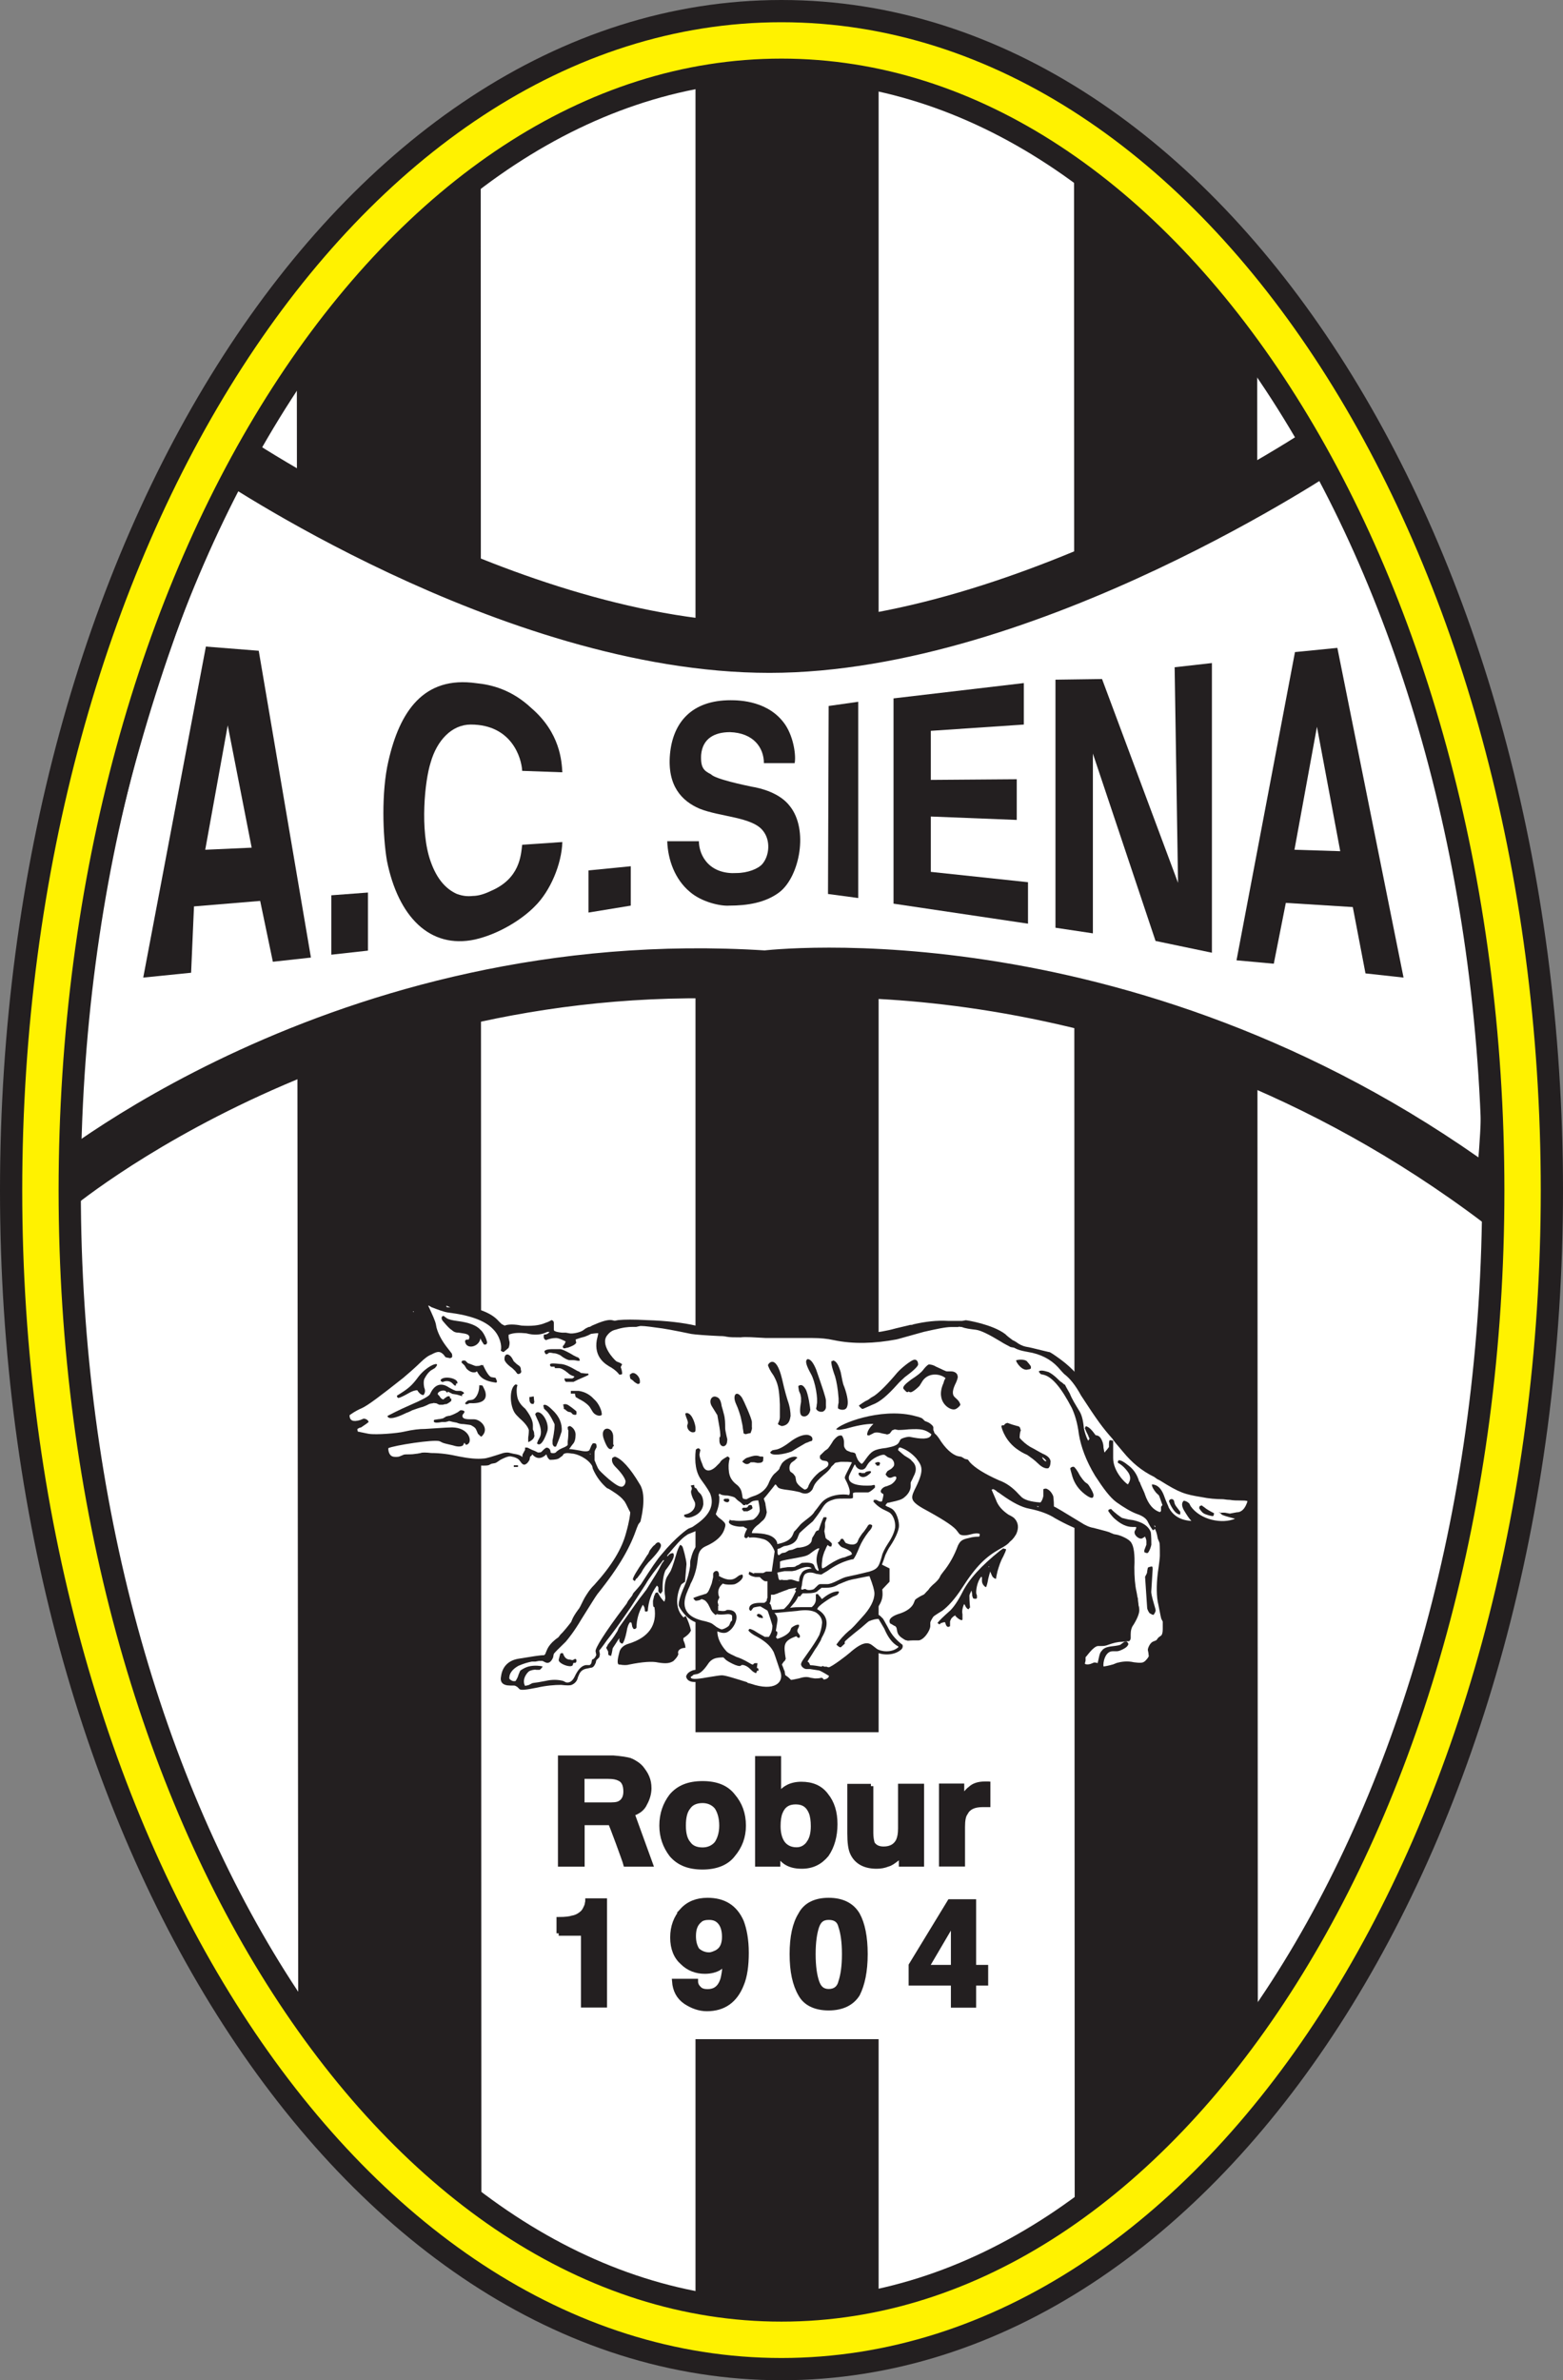 <?xml version="1.0" encoding="UTF-8"?>
<svg id="Layer_2" data-name="Layer 2" xmlns="http://www.w3.org/2000/svg" viewBox="0 0 119.49 181.92">
  <rect x="0" y="0" width="119.49" height="181.92" fill="#808080" stroke="none"/>
  <defs>
    <style>
      .cls-1 {
        stroke-width: 6.18px;
      }

      .cls-1, .cls-2, .cls-3, .cls-4, .cls-5, .cls-6 {
        stroke: #231f20;
      }

      .cls-1, .cls-2, .cls-3, .cls-4, .cls-5, .cls-6, .cls-7 {
        stroke-miterlimit: 2.61;
      }

      .cls-1, .cls-4, .cls-7 {
        fill: none;
      }

      .cls-2, .cls-3, .cls-5, .cls-6, .cls-8, .cls-9 {
        fill-rule: evenodd;
      }

      .cls-2, .cls-4 {
        stroke-width: .37px;
      }

      .cls-2, .cls-6, .cls-8 {
        fill: #231f20;
      }

      .cls-3, .cls-5, .cls-9 {
        fill: #fff;
      }

      .cls-3, .cls-6 {
        stroke-width: .13px;
      }

      .cls-5 {
        stroke-width: 3.82px;
      }

      .cls-8, .cls-9 {
        stroke-width: 0px;
      }

      .cls-7 {
        stroke: #fff200;
        stroke-width: 2.78px;
      }
    </style>
  </defs>
  <g id="Layer_1-2" data-name="Layer 1">
    <g>
      <path class="cls-9" d="m4.38,90.94C4.38,42.65,29.26,3.56,59.96,3.56s55.58,39.09,55.58,87.37-24.88,87.32-55.58,87.32S4.38,139.16,4.38,90.94h0Z"/>
      <path class="cls-8" d="m36.75,11.38l.05,159.27c-6.14-3.49-14-14.26-14-14.26l-.11-130.69s7.54-10.51,14.06-14.32h0Z"/>
      <path class="cls-8" d="m82.15,169.96s5.28-4.44,8.19-7.66c2.91-3.22,5.82-7.24,5.82-7.24l-.05-128.15s-3.45-4.44-5.33-6.76c-2.21-2.8-8.67-8.19-8.67-8.19l.05,158h0Z"/>
      <path class="cls-8" d="m53.17,4.14v173.69s4.25.63,6.68.63,7.32-.85,7.32-.85V4.3l-14-.16h0Z"/>
      <path class="cls-5" d="m17.2,34.62S3.41,60.88,4.11,90.99c0,0,21.92-18.54,54.39-16.43,0,0,28.44-3.49,56.06,17.38,0,0,5.01-30.69-12.98-57.9,0,0-22.89,15.48-42.76,15.48s-41.63-14.9-41.63-14.9h0Z"/>
      <path class="cls-8" d="m42.99,64.36c-.05,1.69-.92,3.75-2.1,4.91-.92.95-2.69,2.11-4.58,2.54-3.45.74-5.87-1.74-6.73-6.02-.16-.95-.27-2.27-.27-3.64s.11-2.8.38-3.96c.86-3.8,2.69-6.55,6.73-5.97,1.13.11,2.69.48,4.2,1.9,2.21,1.9,2.32,4.07,2.37,4.91l-3.07-.11c-.05-1-.81-3.54-3.93-3.54-1.45,0-2.59,1.21-3.07,2.91-.22.69-.43,1.95-.48,3.38-.05,1.43.05,2.96.48,4.17.48,1.37,1.18,2.11,1.99,2.48.43.16.81.21,1.24.16.43,0,.92-.16,1.35-.37,2.26-.95,2.32-2.75,2.42-3.54l3.07-.21h0Z"/>
      <polygon class="cls-8" points="44.99 66.53 48.22 66.21 48.22 69.22 44.99 69.75 44.99 66.53 44.99 66.53"/>
      <path class="cls-8" d="m58.4,58.34c0-1.21-.81-2.32-2.59-2.38-1.18,0-2.1.48-2.21,1.74-.05,1,.22,1.21.75,1.48.32.37,2.64.85,3.12.95.7.11,2.15.48,2.91,1.48,1.45,1.8.75,5.34-.75,6.55-1.08.85-2.53,1.06-3.88,1.06-.65.05-2.1-.26-3.02-1.06-1.13-.95-1.67-2.43-1.72-3.86h2.42c0,.37.11,1,.54,1.53.59.74,1.51.95,2.32.9.86,0,1.67-.32,1.99-.69.54-.63.65-1.8.05-2.54-.81-1.06-3.29-1.06-4.85-1.69-1.35-.58-2.48-1.74-2.26-4.17.22-2.38,1.62-4.12,4.63-4.12.7,0,2.96.05,4.2,1.9.65,1,.81,2.38.7,2.91h-2.37Z"/>
      <path class="cls-8" d="m23.77,73.19l-2.91.32-.97-4.65-5.06.42-.22,5.07-3.66.37,4.79-25.3,4.04.32,3.99,23.45h0Zm-8.08-8.24l3.55-.16-1.83-9.35-1.72,9.51h0Z"/>
      <polygon class="cls-8" points="25.33 68.43 28.13 68.22 28.13 72.66 25.33 72.97 25.33 68.43 25.33 68.43"/>
      <polygon class="cls-8" points="65.61 68.64 63.3 68.33 63.35 53.96 65.61 53.64 65.61 68.64 65.61 68.64"/>
      <polygon class="cls-8" points="78.27 52.21 78.27 55.38 71.16 55.86 71.16 59.61 77.73 59.56 77.73 62.67 71.16 62.41 71.16 66.64 78.59 67.43 78.59 70.6 68.31 69.07 68.31 53.38 78.27 52.21 78.27 52.21"/>
      <polygon class="cls-8" points="84.25 51.9 90.06 67.48 89.8 51 92.65 50.68 92.65 72.82 88.34 71.92 83.55 57.6 83.55 71.34 80.69 70.91 80.69 51.95 84.25 51.9 84.25 51.9"/>
      <path class="cls-8" d="m99.01,49.84l3.23-.32,5.06,25.2-2.91-.32-.97-5.07-5.12-.32-.92,4.65-2.85-.26,4.47-23.56h0Zm1.67,5.71l-1.72,9.4,3.5.11-1.78-9.51h0Z"/>
      <path class="cls-8" d="m53.17,4.14s4.42-.58,6.57-.58,7.43.74,7.43.74l-14-.16h0Z"/>
      <path class="cls-1" d="m3.09,90.99C3.09,42.44,28.45,3.09,59.74,3.09s56.66,39.35,56.66,87.9-25.37,87.85-56.66,87.85S3.09,139.53,3.09,90.99h0Z"/>
      <path class="cls-7" d="m3.09,90.99C3.09,42.44,28.45,3.09,59.74,3.09s56.66,39.35,56.66,87.9-25.37,87.85-56.66,87.85S3.09,139.53,3.09,90.99h0Z"/>
      <polygon class="cls-9" points="40.03 132.4 78.43 132.4 78.43 155.86 40.03 155.86 40.03 132.4 40.03 132.4"/>
      <path class="cls-8" d="m48.22,134.57c.32.16.59.32.81.58.16.21.32.42.43.69.11.26.16.53.16.84,0,.37-.11.79-.32,1.16-.16.37-.48.63-.97.79,0-.05,1.4,3.86,1.4,3.86h-1.89c-.05-.21-1.13-3.17-1.18-3.17h-2.15v3.17h-1.67v-8.13h4.04c.59.05,1.02.11,1.35.21h0Zm-3.72,1.21v2.17h1.94c.43,0,.7,0,.92-.11.32-.16.48-.48.48-.9,0-.53-.16-.85-.48-1-.22-.11-.48-.16-.86-.16h-1.99Z"/>
      <path class="cls-4" d="m48.22,134.57c.32.16.59.32.81.58.16.21.32.42.43.69.11.26.16.53.16.84,0,.37-.11.79-.32,1.16-.16.37-.48.63-.97.79l1.4,3.86h-1.89c-.05-.21-1.13-3.17-1.18-3.17h-2.15v3.17h-1.67v-8.13h4.04c.59.05,1.02.11,1.35.21h0Zm-3.72,1.21v2.17h1.94c.43,0,.7,0,.92-.11.32-.16.48-.48.48-.9,0-.53-.16-.85-.48-1-.22-.11-.48-.16-.86-.16h-1.99Z"/>
      <path class="cls-2" d="m42.73,147.77v-1.06c.48,0,.86-.05,1.02-.11.32-.05.59-.21.81-.42.11-.11.22-.32.32-.58,0-.11.05-.21.05-.32h1.29v7.98h-1.62v-5.49h-1.89Z"/>
      <path class="cls-8" d="m52.15,146.03c.48-.53,1.13-.79,1.94-.79,1.24,0,2.1.53,2.59,1.64.22.58.38,1.37.38,2.38,0,.95-.11,1.8-.38,2.43-.48,1.21-1.35,1.85-2.64,1.85-.59,0-1.13-.21-1.62-.53-.54-.37-.81-.9-.86-1.58h1.62c0,.26.11.42.27.58.16.16.38.21.65.21.54,0,.92-.26,1.13-.85.11-.32.16-.79.22-1.37-.16.16-.32.32-.48.42-.27.16-.65.26-1.08.26-.65,0-1.24-.21-1.72-.69-.48-.42-.75-1.06-.75-1.9s.27-1.53.75-2.06h0Zm2.69,3.17c.38-.21.54-.63.54-1.16,0-.48-.11-.85-.32-1.11-.22-.26-.48-.37-.86-.37-.27,0-.54.05-.7.21-.32.26-.48.63-.48,1.21,0,.48.11.79.27,1.06.22.21.54.37.92.37.22,0,.43-.11.65-.21h0Z"/>
      <path class="cls-4" d="m52.15,146.03c.48-.53,1.13-.79,1.94-.79,1.24,0,2.1.53,2.59,1.64.22.58.38,1.37.38,2.38,0,.95-.11,1.8-.38,2.43-.48,1.21-1.35,1.85-2.64,1.85-.59,0-1.13-.21-1.62-.53-.54-.37-.81-.9-.86-1.58h1.62c0,.26.11.42.27.58.16.16.38.21.65.21.54,0,.92-.26,1.13-.85.11-.32.16-.79.22-1.37-.16.16-.32.32-.48.42-.27.16-.65.26-1.08.26-.65,0-1.24-.21-1.72-.69-.48-.42-.75-1.06-.75-1.9s.27-1.53.75-2.06h0Zm2.69,3.17c.38-.21.54-.63.54-1.16,0-.48-.11-.85-.32-1.11-.22-.26-.48-.37-.86-.37-.27,0-.54.05-.7.21-.32.26-.48.63-.48,1.21,0,.48.11.79.27,1.06.22.21.54.37.92.37.22,0,.43-.11.65-.21h0Z"/>
      <path class="cls-8" d="m62.44,151.47c.16.48.43.74.92.74s.81-.26.92-.74c.16-.48.27-1.16.27-2.11s-.11-1.64-.27-2.11c-.11-.48-.43-.69-.92-.69s-.75.21-.92.69-.27,1.16-.27,2.11.11,1.64.27,2.11h0Zm3.12-5.12c.38.69.59,1.69.59,3.01s-.22,2.32-.59,3.06c-.43.69-1.18,1.06-2.21,1.06s-1.78-.37-2.15-1.06c-.43-.74-.65-1.74-.65-3.06s.22-2.32.65-3.01c.38-.74,1.13-1.11,2.15-1.11s1.78.37,2.21,1.11h0Z"/>
      <path class="cls-4" d="m62.44,151.47c.16.48.43.74.92.74s.81-.26.92-.74c.16-.48.27-1.16.27-2.11s-.11-1.64-.27-2.11c-.11-.48-.43-.69-.92-.69s-.75.21-.92.69c-.16.48-.27,1.16-.27,2.11s.11,1.64.27,2.11h0Zm3.12-5.12c.38.69.59,1.69.59,3.01s-.22,2.32-.59,3.06c-.43.69-1.18,1.06-2.21,1.06s-1.78-.37-2.15-1.06c-.43-.74-.65-1.74-.65-3.06s.22-2.32.65-3.01c.38-.74,1.13-1.11,2.15-1.11s1.78.37,2.21,1.11h0Z"/>
      <path class="cls-8" d="m75.36,151.58h-.92v1.69h-1.56v-1.69h-3.23v-1.37l2.96-4.86h1.83v5.02h.92v1.21h0Zm-2.48-1.21v-3.49l-2.05,3.49h2.05Z"/>
      <path class="cls-4" d="m75.36,151.58h-.92v1.69h-1.56v-1.69h-3.23v-1.37l2.96-4.86h1.83v5.02h.92v1.21h0Zm-2.48-1.21v-3.49l-2.05,3.49h2.05Z"/>
      <path class="cls-8" d="m54.79,140.91c.22-.32.38-.79.38-1.37,0-.63-.16-1.11-.38-1.43-.27-.32-.65-.48-1.08-.48-.48,0-.86.16-1.08.48-.27.32-.38.79-.38,1.43,0,.58.11,1.06.38,1.37.22.32.59.48,1.08.48.43,0,.81-.16,1.08-.48h0Zm1.24.85c-.48.63-1.29.95-2.32.95-1.08,0-1.83-.32-2.37-.95-.48-.63-.75-1.37-.75-2.22,0-.9.27-1.64.75-2.27.54-.63,1.29-.95,2.37-.95s1.83.32,2.32.95c.54.63.81,1.37.81,2.27,0,.85-.27,1.58-.81,2.22h0Z"/>
      <path class="cls-4" d="m54.79,140.91c.22-.32.38-.79.38-1.37,0-.63-.16-1.11-.38-1.43-.27-.32-.65-.48-1.08-.48-.48,0-.86.16-1.08.48-.27.32-.38.79-.38,1.43,0,.58.11,1.06.38,1.37.22.32.59.48,1.08.48.43,0,.81-.16,1.08-.48h0Zm1.24.85c-.48.63-1.29.95-2.32.95-1.08,0-1.83-.32-2.37-.95-.48-.63-.75-1.37-.75-2.22,0-.9.27-1.64.75-2.27.54-.63,1.29-.95,2.37-.95s1.83.32,2.32.95c.54.63.81,1.37.81,2.27,0,.85-.27,1.58-.81,2.22h0Z"/>
      <path class="cls-8" d="m63.14,137.21c.48.58.7,1.32.7,2.22s-.22,1.69-.65,2.32c-.48.58-1.08.9-1.89.9-.54,0-.92-.11-1.24-.32-.16-.11-.38-.32-.59-.58v.74h-1.56v-8.08h1.62v2.85c.16-.26.38-.48.65-.63.27-.16.65-.26,1.08-.26.81,0,1.45.26,1.89.85h0Zm-1.29,3.64c.22-.32.32-.74.32-1.27,0-.42-.05-.79-.16-1.06-.22-.53-.59-.79-1.18-.79s-.97.26-1.18.79c-.11.26-.16.63-.16,1.06,0,.53.11.95.32,1.27.22.32.59.53,1.08.53.38,0,.7-.16.97-.53h0Z"/>
      <path class="cls-4" d="m63.14,137.21c.48.58.7,1.32.7,2.22s-.22,1.69-.65,2.32c-.48.58-1.08.9-1.89.9-.54,0-.92-.11-1.24-.32-.16-.11-.38-.32-.59-.58v.74h-1.56v-8.08h1.62v2.85c.16-.26.38-.48.65-.63.27-.16.65-.26,1.08-.26.81,0,1.45.26,1.89.85h0Zm-1.29,3.64c.22-.32.32-.74.32-1.27,0-.42-.05-.79-.16-1.06-.22-.53-.59-.79-1.18-.79s-.97.26-1.18.79c-.11.26-.16.63-.16,1.06,0,.53.11.95.32,1.27.22.32.59.53,1.08.53.38,0,.7-.16.97-.53h0Z"/>
      <path class="cls-2" d="m66.58,136.52v3.59c0,.32.05.58.11.79.16.26.43.42.86.42.54,0,.92-.21,1.13-.63.11-.26.16-.53.16-.95v-3.22h1.62v5.97h-1.56v-.84s-.05.05-.11.16c-.05.11-.11.16-.22.26-.27.21-.48.37-.7.42-.27.11-.54.16-.86.16-.86,0-1.51-.32-1.83-1-.16-.32-.22-.85-.22-1.53v-3.59h1.62Z"/>
      <path class="cls-8" d="m75.42,136.36h.11v1.58h-.43c-.65,0-1.08.21-1.29.63-.16.21-.22.58-.22,1.06v2.85h-1.62v-5.97h1.56v1c.22-.37.43-.63.65-.79.27-.26.65-.37,1.13-.37h.11Z"/>
      <path class="cls-4" d="m75.42,136.36h.11v1.58h-.43c-.65,0-1.08.21-1.29.63-.16.21-.22.58-.22,1.06v2.85h-1.62v-5.97h1.56v1c.22-.37.43-.63.65-.79.27-.26.65-.37,1.13-.37h.11Z"/>
      <path class="cls-3" d="m40.41,108.47c-.16.21-.48.32-.7.37.16-.11.48-.26.7-.37h0Z"/>
      <path class="cls-6" d="m39.87,110.85c0,.16-.22.21-.32.26-.27-.05-.59.26-.75-.05.11-.37.59-.26.92-.37.11-.05.05.11.16.16h0Z"/>
      <path class="cls-3" d="m39.6,112.06h-.32.32Z"/>
      <path class="cls-6" d="m60.61,114.07c.22.58.22,1.21-.11,1.74.05.26-.22.69.22.74.16.21.75.16.59.53-.48.11-.7-.26-1.13-.32-.22-.26,0-.69,0-1,.11-.53.43-1,.16-1.58-.05-.16-.16-.32-.05-.53.05-.05.11-.11.16-.11.22.11.11.37.16.53h0Z"/>
      <path class="cls-6" d="m61.36,117.93c.11.26.05.48.22.69q-.05.11,0,.16c0,.21-.11.37-.22.48h-.22c0-.37.11-.95-.27-1.22-.22-.26-.59.26-.54-.21.05-.11.11-.21.27-.21.32-.05.54.16.75.32h0Z"/>
      <path class="cls-6" d="m66.96,119.41h-.43c-.27.16.05.63-.11.48-.38.05-.81.11-1.13.32-.11.21.22.32-.05.48,1.29-1.11-1.83-.21-.59.16-.11-.05-.27-.16-.27-.32l-.32.11c-.27-.11-.32-.42-.32-.74-.38-.11-.59-.42-.97-.42l-.05.11c-.38.05-.16.48-.27.74-.27.16-.16.58-.38.74-.05.37-.22.79-.16,1.11-.22.53,0,1,.11,1.48.16.32.16.74.43,1,.11-.05.11-.21.16-.21.11-.48.59-.11.81-.42.32.11.48-.26.81-.26.32.26-.11.58-.16.9.22.21.38-.16.65-.16.11,0,.11.16.16.21-.38.53-.43,1.21-.27,1.8.43.42.92.74,1.4,1-.16-.53.22-.95.43-1.37.05-.26.22-.58.16-.85-.05-.42-.05-.9.05-1.37.32-.37-.38-.74-.22-1.21-.11-.32.27-.48.27-.74,0-.37.32-.26.54-.37l.7-.74v-.95l-.97-.48h0Z"/>
      <path class="cls-6" d="m60.5,119.51c-.54,1.43-.97,3.01-1.29,4.54-.16,1.37-.86,2.38-1.13,3.7-.05.05-.11.11-.16.05-.16-.16-.11-.48-.05-.69.7-1.53,1.08-3.33,1.51-4.97.16-.9.43-1.9.81-2.69.11-.11.32-.11.32.05h0Z"/>
      <path class="cls-6" d="m61.09,126.7c.05.11.16.16.05.26-.32.21-.75-.05-1.08-.05-.16-.11-.38-.21-.22-.42.16-.05.38.16.65.16l.59.05h0Z"/>
      <path class="cls-6" d="m61.31,128.44c.32.37.22,1,.54,1.37,0,.11,0,.26-.11.26-.43-.05-.32-.63-.48-.85-.05-.32-.48-.74-.16-1.11.27-.05.22.21.22.32h0Z"/>
      <path class="cls-8" d="m95.72,114.92c0-.11,0-.26-.05-.53-.05-.05-.16-.11-.22-.11h-.27l-.22-.05h-.27c-1.4.05-3.99-.74-4.42-.95l-.22-.16-.27-.11c-.22-.05-1.56-.85-1.99-1.21-.65-.53-1.45-1.32-2.32-2.43-.48-.58-1.18-1.53-2.1-2.96-.65-1-1.4-1.85-2.26-2.48-.43-.32-.75-.53-.86-.58-.05,0-.48-.11-1.35-.32l-.22-.05-.27-.05c-.22-.05-.48-.16-.75-.37-.11-.05-.16-.11-.22-.11-.22-.16-.43-.32-.59-.48-.97-.74-2.91-1.06-3.02-1.06l-.27.05h-1.08c-.86-.05-1.72.05-2.64.26-.11.05-.16.05-.27.05-.16.05-.48.11-1.08.26-.75.21-1.45.32-2.1.37h-.54c-.38.05-1.02.05-1.89-.05h-.27l-.27-.05c-.38-.11-.92-.11-1.62-.11-1.99,0-3.18-.05-3.5-.05h-1.35c-1.4,0-2.64-.11-3.77-.32-.92-.21-2.15-.37-3.77-.42-.92-.05-1.67-.05-2.15,0l-.27.05-.22-.05c-.32-.05-.81.11-1.51.42-.16.11-.22.11-.27.11l-.22.11-.22.16c-.27.16-.81.26-1.02.21l-.27-.05h-.27c-.05,0-.48-.05-.54-.11-.05,0-.11-.05-.11-.11v-.53c0-.11-.05-.16-.16-.21-.05,0-.16.11-.48.21-.48.21-1.08.26-1.83.21-.54-.11-1.02-.11-1.29,0-.11-.05-.22-.11-.22-.11l-.22-.21c-.54-.63-1.51-1-2.85-1.21-.7-.11-1.45-.37-2.32-.74-.38-.16-.59-.26-.7-.26-.22.05-.27.21-.27.37.11.21.22.42.32.74-.05.05-.11.11-.16.11h-.81c-.05,0-.11.05-.16.16.05.11.05.16.11.26.05.21.16.42.27.74.05.05.11.21.22.48.11.42.22.63.27.74.05.16.16.26.32.42l.16.16c.05,0,.11.11.11.16-.54.26-1.08.63-1.62,1.21-.32.37-.65.63-.97.9-.27.21-.54.42-.81.63-.92.74-1.56,1.16-1.94,1.32l-.22.11c-.81.42-.92.58-.75,1.16.11.42.22.63.27.69l.27.11s.11.05.16.11l.22.21c.27.26.75.42,1.51.42.16.05.65-.05,1.29-.16.38-.05.75-.05,1.08-.05-.22.16-.65.32-1.18.32-.43.05-.65.11-.75.21-.05.11-.11.16-.05.21l.05.26.05.26s.22.37.27.42c.27.26.75.48,1.24.26l.22-.11c.32-.11.92-.21,1.89-.21.54,0,.97.05,1.29.16.48.16.81.21,1.02.26h.27l.27.05c.22.05,1.18.21,1.62.11l.22-.11.27-.05c.05,0,.22-.11.43-.26.32-.16.54-.26.75-.26.32.05.59.16.7.32l.16.21c.05.05.11.11.22.11.16-.05.27-.16.38-.37l.05-.26c.05,0,.11-.05.16-.16.32.37.7.37,1.08,0,.05.16.11.32.27.42.38,0,.65-.05.75-.16l.22-.16c.05-.11.11-.16.16-.16.11-.05.27-.05.54,0,.38,0,1.24.37,1.56.95l.05.21c.27.63.65,1.11,1.08,1.48.16.05.38.21.7.42.22.16.43.32.59.53.11.11.22.37.38.69l.11.21c0,.11-.05.63-.32,1.58-.32,1.21-1.08,2.48-2.42,3.96-.38.37-.59.74-.75,1l-.11.21c-.16.32-.27.58-.38.69-.27.37-.38.58-.43.69l-.11.26c-.05.05-.27.37-.65.79-.11.11-.16.16-.16.16l-.16.21-.22.16c-.32.26-.54.53-.65.79l-.11.26c0,.05-.05.11-.11.16-.32,0-.97.11-1.89.26-.81.11-1.29.58-1.4,1.32-.11.48.11.74.7.74h.27c.11,0,.16.05.27.11l.16.16c.11.11.54.05,1.35-.11.7-.16,1.35-.21,1.83-.21.43.05.7.05.81,0,.27-.11.43-.32.48-.58l.11-.26c.11-.21.27-.37.65-.42l.22-.05c.16,0,.27-.11.38-.37l.05-.21.22-.21c0-.05.05-.11.05-.26l-.05-.26s.22-.26.59-.79c.38-.48.97-1.27,1.83-2.54.48-.74.86-1.32,1.13-1.74.27-.48.75-1.11,1.35-1.85.05,0,.05.05.05.05l-.16.21s-.05.11-.11.21c-.11.26-.48.84-1.08,1.8l-.16.21-.16.21c-.11.11-.7.95-1.78,2.48l-.11.26c-.32.53-.54.79-.59.85l-.16.21c0,.05-.05.11-.11.21l.11.21c.05.05.05.16.05.26s.05.11.22.16c0-.11.05-.16.05-.21l.05-.26c0-.05,0-.11.11-.26.22-.32.32-.53.43-.63-.05.21,0,.37.22.42.11-.11.22-.42.32-.9.05-.37.16-.63.27-.74.05,0,.11.05.11.05l.05.26c0,.05.05.11.11.21.11,0,.16,0,.22-.11,0-.58.16-1.16.48-1.74.11.11.16.26.16.48.05.05.11.05.22,0,.05-.74.27-1.37.7-1.95.05.05.11.11.11.16v.26c0,.05.05.11.16.21.05-.05.11-.11.16-.21v-.26c0-.63.11-1.06.22-1.32l.16-.21c.38-.53.59-.9.43-1.11-.22,0-.32.11-.43.26,0-.05-.05-.05,0-.11.65-.79,1.08-1.27,1.4-1.48l.16-.11.27-.11.27-.11.22-.11.27-.11c0-.05.11,0,.16.05l.22.16c.05,0,.22.05.54.16,0,0,.05.05,0,.16-.05.05-.16.11-.22.11l-.22.11c-.05.05-.22.11-.48.26-.38.21-.65.63-.81,1.32-.05.11-.05.32-.05.53-.05.37-.16.9-.43,1.53-.38.85-.48,1.37-.43,1.53l.11.21c.38.58.81.95,1.4,1.11l.27.05c.38.05.59.16.7.32,0,.05,0,.16-.05.26l-.05.26c-.05.32.11.9.27,1.06l.16.16c.05,0,.05.05.11.16-.43,0-.75.26-1.02.74-.22.32-.38.48-.54.53l-.27.05c-.32.11-.48.26-.54.48.05.26.27.42.65.42s.86-.11,1.56-.26c.38-.05.75-.05,1.08.05,0,.05.11.05.27.11.32.11.65.21.97.37.65.21,1.13.32,1.62.32.59,0,1.08-.21,1.29-.63.38.21.75.26,1.29.16.48-.11.92-.16,1.29-.11.54.11.86.05,1.02-.11.27-.26.32-.48.11-.69.11-.05.16-.11.22-.11l.22-.11c.16-.11.54-.42,1.24-1,.22-.21.38-.37.59-.53.32-.16.59-.21.75-.05l.22.21c.38.32,1.4.42,1.99-.05.16-.11.22-.26.16-.42,0,0-.16-.11-.38-.32-.27-.26-.48-.53-.65-.85l-.11-.21c-.22-.37-.32-.63-.43-.69-.22-.26-.43-.32-.7-.16,0-.05.16-.26.43-.69.22-.32.32-.63.32-.95,0-.48-.11-.79-.27-1l-.16-.21c-.05-.05-.11-.11-.16-.21.05-.11.05-.21.11-.26l.22-.16c.11-.11.27-.53.48-1.16.11-.21.22-.48.38-.69.38-.58.59-1.06.65-1.43.05-.37-.16-1.21-.59-1.43l-.22-.11c-.05,0-.11-.05-.22-.11.05-.11.11-.16.16-.21,0,0,.11,0,.27-.05.54-.11.86-.21,1.02-.37.27-.21.48-.53.48-.85v-.26c0-.05.11-.21.22-.48.27-.48.22-.9-.16-1.21,0-.05-.16-.16-.43-.32-.11-.05-.27-.21-.59-.48,0-.11.05-.21.16-.21.48.16.92.48,1.24.85.43.58.65.85-.16,2.43-.32.69-.27.9,1.13,1.64,1.24.69,1.94,1.16,2.15,1.48l.16.21c.11.11.38.16.81.05.38-.11.59-.11.75-.05,0,.11,0,.16-.05.21-.16,0-.43,0-.81.11-.54.11-.65.26-.81.58-.27.74-.65,1.43-1.13,2.01-.11.16-.16.21-.16.21l-.11.21c-.05.11-.22.32-.54.58-.11.11-.22.21-.32.37-.22.21-.32.37-.38.37l-.22.11c-.27.16-.43.26-.43.32l-.11.26c-.16.32-.54.58-1.02.74-.54.16-.81.37-.81.58,0,.11.05.21.11.21l.27.16c.05,0,.11.05.16.16l.05.26c.05.26.22.42.48.58.16.11.22.11.27.11.05.05.16,0,.43,0h.38c.43.05.97-.74.97-1.11v-.26c0-.05.16-.37.27-.48,0,0,.22-.16.65-.42.43-.32.97-.9,1.51-1.74,1.08-1.69,1.83-2.38,2.85-2.96.38-.21.65-.37.81-.58.27-.21.38-.42.48-.58.22-.48.16-.9-.16-1.22-.05-.05-.22-.16-.43-.26-.48-.32-.81-.69-.97-1.16-.16-.37-.27-.63-.32-.74q.05-.05.11-.05c.05,0,.11.05.22.11.05.05.11.11.22.16l.22.16c.81.58,1.51.95,2.1,1.06.81.16,1.51.42,1.99.74.86.48,1.67.85,2.48,1.11l.27.05c1.02.26,1.62.48,1.72.53.97.53,1.08.63,1.13,1.58,0,.11,0,.85.05,2.17,0,.42.05.85.11,1.32.05.37,0,.69-.22,1.06-.22.42-.32.63-.32.69l-.11.21c-.05.21-.59.26-.7.21l-.27-.05c-.54-.11-.7.05-1.13.48l-.22.16c0,.05-.11.05-.22.11l-.27.05c-.16.05-.43.42-.54.85-.16.63,0,1.43.81,1.06l.27-.11c.05,0,.16-.05.22,0,.05,0,.11,0,.27.11l.22.11.22.05.27.05h.27c.05-.05.16-.05.27-.05.43-.11.75-.11,1.08-.11.7.05,1.18-.05,1.51-.32.27-.26.38-.48.32-.69l-.05-.26c-.05-.21-.05-.42,0-.53.11,0,.16,0,.27-.05.11-.05.16-.05.16-.11l.11-.21.22-.21.22-.16c.05-.11.16-.79.05-1.32,0-.05-.05-.21-.11-.53-.38-1.21-.32-1.9-.16-3.17.11-1.06.11-1.9,0-2.43-.05-.11-.05-.32-.05-.53-.05-.32-.16-.58-.27-.74,0,0,0-.05.05-.11.27.21.54.32.7.26v-.26h.11c.38.32.86.53,1.45.69.38.11.59.11.81,0l.22-.05c.05-.05.11-.05.22-.05.11-.05.11-.11.11-.21-.16-.11-.32-.21-.43-.26,0,0,.16.05.43.16.81.26.97.21,1.62.05.43-.11.81-.32,1.13-.58l-.05-.21c.05-.11.11-.16.16-.16l.22-.16c.22-.11.38-.32.43-.63h0Z"/>
      <path class="cls-9" d="m93.24,115.55c0,.05.05.11.16.21.05.05.38.16,1.02.32-.97.42-2.64.11-3.39-.95l-.11-.21c-.11-.11-.27-.21-.43-.21-.16.16-.16.37,0,.69.22.37.43.69.59.85-.86-.05-1.4-.42-1.72-1-.05-.16-.22-.48-.38-.95-.22-.58-.54-.84-.92-.84,0,.16.11.37.32.63l.22.21s.11.26.27.74c-.05.05-.11.11-.11.16v.26c0,.05-.05.11-.11.11-.48-.16-.86-.58-1.13-1.37,0-.05-.11-.26-.32-.74-.05-.11-.05-.21-.11-.21-.16-.58-.48-1-.86-1.27-.32-.26-.54-.37-.7-.37-.05.05-.11.11-.05.21.22.11.48.32.75.69.38.53,0,.9,0,.95-.22-.11-1.13-1-1.13-2.01v-1.32c-.11-.05-.16-.05-.27-.05-.05.11-.05.21-.05.26v.26l-.16.21c-.05.05-.11.11-.16.21q-.05-.05-.05-.11l-.05-.26c0-.32-.11-.58-.22-.74-.11-.16-.27-.21-.38-.21-.27-.37-.48-.63-.75-.69-.05.11-.11.16-.05.21l.11.26.11.21c.05.16.11.26.11.26,0,.05-.05.11-.11.16-.16-.32-.27-.69-.32-.95-.05-.58-.16-1-.32-1.27-.32-.53-.59-.95-.75-1.37-.22-.37-.32-.58-.38-.69-.05,0-.11-.05-.22-.16-.11-.05-.22-.16-.38-.32-.22-.21-.43-.37-.65-.48-.38-.11-.59-.16-.75-.05.05.11.11.16.16.21l.22.05c.65.16,1.35,1,2.15,2.54.22.48.43,1.11.54,2.01.16.95.54,2.01,1.24,3.17.65,1,1.13,1.64,1.62,2.01.59.42,1.13.74,1.56.9.48.16.75.37.86.63l.11.21c.05.11.16.26.27.42l.16-.11c.05.11.11.26.16.48l.05.26.11.26c.05.11.05.42.05,1.06,0,.11-.05.58-.16,1.32-.11.95-.11,1.8.05,2.43.11.53.16.85.22,1.06l.11.21v.58c0,.26-.05.42-.11.48l-.22.16-.16.21-.27.11c-.22.11-.38.48-.38.63l.05.26c0,.16.05.21,0,.26,0,.05-.27.37-.32.37-.11.11-.38.11-.81.05-.48-.11-.92-.05-1.29.05l-.27.11c-.38.11-.65.16-.75.16-.05-.26.11-1.16.7-1.16h.32c.11,0,.27-.05.48-.16.22-.11.32-.21.38-.32.05-.11,0-.16-.11-.26-.11,0-.16,0-.22.05l-.22.16c0,.05-.27.11-.75.16-.38.05-.59.16-.7.32-.11.11-.16.21-.22.48-.05.26-.11.48-.11.48-.11-.05-.22-.05-.27-.05l-.27.11c-.16.05-.32.05-.43,0,0-.11.05-.21.05-.26v-.26c.05,0,.59-.85.97-.85h.27c.11,0,.27,0,.54-.11.32-.11.65-.21,1.02-.21.38-.05.54-.05.54-.05.11-.11.11-.21.11-.26v-.26c0-.26.05-.53.22-.74.32-.53.48-.95.43-1.22,0,0,0-.11-.05-.26,0-.16-.05-.32-.05-.53-.05-.11-.05-.26-.11-.53-.11-.48-.16-1.11-.16-1.85.05-1-.05-1.58-.22-1.85-.16-.32-.86-.58-1.08-.63l-.27-.05-.27-.11c-.05-.05-.48-.16-1.29-.37-.32-.05-.65-.21-.97-.42-1.29-.79-1.99-1.21-2.05-1.21,0-.48-.05-.74-.05-.79-.11-.26-.27-.48-.54-.58-.05,0-.16,0-.22.05v.53c-.05.21-.11.37-.22.48-.75-.05-1.29-.21-1.51-.48l-.16-.16c-.43-.48-.92-.85-1.51-1.06-1.08-.48-1.83-.95-2.21-1.37l-.16-.21-.22-.05-.27-.16-.27-.05c-.43-.11-.97-.58-1.45-1.37l-.16-.21-.16-.16c-.05-.05-.05-.16-.11-.26v-.21c0-.11-.27-.32-.38-.37l-.27-.11-.16-.16c-.11-.11-.38-.16-.75-.26-2.53-.58-5.6.63-5.87,1.06.11.05.27.05.48,0l.27-.05c.75-.21,1.45-.37,2.1-.37-.32.32-.48.58-.48.85.11.05.16.05.22,0l.22-.11c.16-.11.38-.11.75,0l.27.05c.05.05.16,0,.27-.05l.16-.21c0-.05.11-.05.22-.11l.27.05c.05,0,.32,0,.81-.05.92-.05,1.24,0,1.72.37-.05.32-.48.42-1.35.26l-.27-.05c-.16-.05-.7.11-.75.21l-.11.21c-.11.21-.43.32-.97.42-.97.11-1.13.26-1.56.85-.11.16-.22.32-.32.37-.16-.11-.27-.26-.32-.37l-.11-.26c0-.11-.05-.16-.11-.21-.05,0-.11-.05-.27-.05l-.27-.11c-.05,0-.27-.21-.27-.42v-.26c0-.16-.05-.32-.16-.48-.22-.05-.38.05-.65.37-.22.37-.38.58-.43.63,0,0-.05.05-.22.16-.16.16-.27.26-.38.37v.21c.11.11.16.16.22.16l.27.05c.05,0,.11.05.16.16,0,.05,0,.16-.05.21,0,.05-.22.21-.65.48-.32.26-.54.53-.7.79l-.11.21c-.05.21-.16.32-.32.32-.43-.26-.65-.53-.65-.74l-.05-.26-.16-.21-.22-.16c-.11-.16-.11-.58.16-.74l.22-.16c0-.05.11-.11.16-.16-.22-.26-1.08.16-1.24.53l-.11.21c0,.05-.05.16-.11.21l-.22.21c-.16.11-.38.42-.54.84-.22.48-.65.79-1.18.95-.16.05-.27.11-.27.11l-.22.11c-.05,0-.16,0-.27-.05-.05-.11-.05-.16-.05-.21l-.05-.26c-.05-.26-.22-.48-.43-.63-.32-.26-.48-.53-.54-.9-.05-.37-.05-.69.05-1.06,0-.05-.05-.11-.16-.16-.27.16-.48.26-.59.48l-.16.16c-.43.48-.97.69-1.18-.05-.16-.37-.22-.63-.22-.74l.05-.26c.05-.05,0-.16-.11-.21-.11,0-.16.05-.22.11-.11.95,0,1.74.43,2.32.43.58.65.95.7,1.11.27.79-.05,1.53-1.02,2.22-.22.16-.38.26-.38.26l-.27.11c-.05,0-1.02.69-2.05,1.95-.38.42-.86,1.16-1.51,2.17-.05.11-.27.37-.65.79,0,0-.05.05-.11.21l-.16.21-.16.21-.11.21-.16.21c-1.56,2.06-2.26,3.22-2.21,3.43l.05.26c0,.05-.11.32-.32.37l-.05.26c-.05.11-.11.16-.16.16h-.27c-.32.05-.59.32-.86.9-.16.32-.38.48-.65.42l-.22-.11c-.43-.11-.86-.11-1.35,0l-.27.05-.27.05c-.32.05-.48.05-.54.11l-.22.11c-.05,0-.16.05-.27.05-.27-.53.22-1.06.32-1.11.05-.05.43-.16.54-.11h.27s.16-.11.22-.26c-.54-.11-1.02-.05-1.35.11-.22.11-.38.21-.38.26l-.11.26c-.05.21-.16.37-.22.48-.16.05-.32,0-.48-.16-.05-.37.22-.74.7-1,.38-.16.7-.26,1.02-.32h.27l.27-.05h.27l.22.11c.22.11.43,0,.59-.37l.05-.26c.05-.11.38-.42.92-.95.22-.26.65-.79,1.18-1.69.7-1.11,1.08-1.74,1.24-1.95,1.78-2.22,2.53-3.65,3.02-5.07l.11-.26.16-.21c0-.05.54-1.95-.05-2.85-.75-1.27-1.4-1.95-1.89-2.11-.05,0-.16.05-.22.11-.05.21,0,.42.27.69.48.48.7.85.75,1.06,0,.16-.05.32-.22.42-.16.05-.38,0-1.08-.58-.48-.42-.75-.69-.75-.74-.05,0-.32-.69-.32-.69v-.53c0-.05,0-.16.05-.26l.11-.21c0-.05,0-.16-.05-.26-.11-.05-.22-.05-.27,0-.05.11-.11.16-.11.21l-.11.26c-.05.11-.27.16-.75.05-.32-.05-.59-.11-.81-.11.05-.11.11-.11.11-.16l.16-.21c.16-.16.22-.42.22-.74,0-.21-.11-.48-.38-.63-.05-.05-.16,0-.22.05,0,.11,0,.21.05.26,0,.21,0,.48-.05.84v.26c0,.05-.16.16-.43.26l-.22.11-.22.16c0,.05-.11.11-.22.11s-.16,0-.22-.05c0-.21-.11-.37-.32-.37-.11.05-.16.11-.22.16l-.16.16c-.05.05-.16.05-.27.05l-.22-.11-.27-.11-.22-.11c-.05-.05-.16-.05-.27-.05,0,.16,0,.21-.05.26l-.11.21c-.05.05-.05.16-.05.26-.11-.11-.22-.16-.43-.21l-.27-.05-.22-.05c-.16-.05-.32-.05-.54,0-.81.26-1.29.42-1.51.42-.48.05-1.08,0-1.89-.16-.7-.16-1.4-.26-2.1-.26-.43-.05-.7-.05-.81,0l-.27.05c-.11,0-.27.05-.54.05s-.48,0-.54.05l-.27.11c-.11.05-.43.05-.54,0-.16-.05-.32-.26-.32-.63.43-.21,3.5-.69,3.93-.53l.22.11c.11.05.38.11.81.21.32.11.59.11.75,0l.11-.21.11.16c.11,0,.16-.05.22-.11.27-.32-.11-1.32-1.51-1.21-.22,0-.81.05-1.83.11-.43,0-.92.05-1.62.21-.43.11-2.1.26-2.69.16-.05,0-.22-.05-.54-.11-.05,0-.16-.05-.27-.05-.05-.05-.05-.11-.05-.21.11-.05.16-.11.27-.11.32-.21.54-.37.59-.42-.05-.21-.32-.26-.38-.26l-.27.11c-.54.16-.81.05-.81-.37.16-.11.43-.32.92-.53.48-.21,1.51-1,3.18-2.32.38-.32.81-.69,1.35-1.21.27-.26.54-.48.81-.58.48-.26.65-.26.92,0l.16.21c.05,0,.16.05.27.05.05.05.16,0,.22-.05.05-.11,0-.16,0-.26,0,0-.11-.16-.32-.42-.38-.48-.7-1-.86-1.58l-.05-.26c-.05-.26-.27-.74-.59-1.43.05,0,.16.05.22.11.54.21.97.37,1.29.42,1.72.21,2.85.63,3.45,1.27.54.53.7,1.32.59,1.64.05.05.16.11.22.11.27-.21.38-.32.38-.32.05-.11.11-.37.05-.53l-.05-.26v-.21c.38-.16.81-.16,1.35-.11.59.16,1.02.11,1.35,0l.27-.11h.16c-.11.16-.27.21-.43.21-.05.21,0,.37.16.42.27-.11.54-.16.75-.16s.43.11.75.26c-.05.16-.11.26-.22.37,0,.11.05.16.11.16.11,0,.16-.05.27-.05.32-.11.54-.21.65-.37l-.05-.26c.05,0,.27-.11.7-.21l.27-.11.22-.11c.11,0,.27-.05.54-.05,0,.11-.05.26-.11.53-.22,1.32.65,1.85,1.13,2.11.32.21.48.37.59.53.05,0,.16,0,.22-.05,0-.21-.05-.37-.11-.53l.11-.21c-.05-.05-.16-.11-.16-.11l-.27-.11c-.22-.16-1.29-1.32-.7-2.01.16-.21.38-.37.65-.42.48-.16.92-.21,1.29-.21h.27l.22-.05c.11-.05.59,0,1.35.11.48.05,1.35.21,2.64.48.32.05,1.08.11,2.15.16.16,0,.32,0,.54.05.27.05.59.05,1.08.05.38-.05,1.02,0,1.94.05h3.55c.59,0,1.13.05,1.62.16,1.51.32,3.12.26,4.79-.05.05,0,.75-.21,2.1-.58.92-.21,1.67-.37,2.1-.37h.54c.05-.05.11,0,.27,0,.27.11.65.16,1.08.21.38.05,1.02.37,1.89.9.32.21.59.32.75.42l.27.05.22.11c.27.11.54.16.81.21,1.02.16,1.78.58,2.32,1.16.22.26.43.48.48.53.43.32.86.85,1.29,1.64,1.24,1.9,1.62,2.43,2.42,3.33.05.11.32.42.81,1,.65.79,1.4,1.43,2.37,1.9l.22.16.22.11c1.51.95,1.89,1.06,3.18,1.27.54.11,1.08.16,1.62.16.11,0,.27.05.54.05.27.05.54.05.81.05.22,0,.43,0,.54.05-.16.53-.43.85-.81.85l-.27.05-.27.05-.27-.05c-.16-.05-.48,0-.54,0h0Z"/>
      <path class="cls-9" d="m66.8,114.65v.05s0,.05-.05.05c.22.26.54.53.92.69l.22.11c.38.16.59.74.54,1.21-.05.32-.22.74-.54,1.21-.27.42-.43.74-.48,1-.22.74-.27.95-.97,1.16-.05,0-.59.16-1.62.37-.27.05-.48.16-.81.32-.32.16-.59.26-.75.26h-.54c-.11,0-.16.05-.27.16l-.22.21c-.05.05-.48.16-.65,0-.05,0-.11,0-.22.05-.05,0-.11,0-.11-.05,0,0,0-.11.05-.26.05-.53.16-.79.22-.85.16-.16.48-.21.86-.05l.32.05h.11s.16-.11.43-.26c.59-.42,1.13-.69,1.72-.85.16-.05.27-.05.27-.05.11-.11.27-.42.48-.95.16-.37.38-.74.7-1.16.16-.16.27-.32.27-.48-.05-.05-.16-.11-.27-.05,0,.05-.05.05-.05.05-.05.11-.16.26-.32.48-.16.16-.27.37-.38.53l-.11.26c-.22.37-.86.11-.92.05l-.16-.26h0q-.05,0-.05-.05l-.16.05c0,.11-.11.21-.22.26.11.16.22.32.38.37l.27.11c.11.05.22.11.27.16.11.05.16.16.16.21v.05c-.11.05-.22.11-.27.11l-.27.11c-.32.05-.75.26-1.24.58-.22.16-.38.26-.48.26-.05-.05-.05-.26,0-.63,0-.11.05-.32.16-.63.11-.21.16-.42.27-.53.05.11.22.16.27.11.05-.16.05-.21,0-.26l-.22-.21c-.05,0-.11-.05-.22-.16l-.05-.26-.05-.26.05-.32v-.32l.11-.32c.05,0,0-.05,0-.11h-.22c-.16.32-.27.69-.38,1-.11,0-.16.05-.22.11l-.11.21-.16.26-.05.26c-.11.26-.43.42-.92.48-.22,0-.27.05-.27.05l-.27.11-.27.05-.27.16-.27.05-.22.16c-.05,0-.11-.05-.11-.21v-.26c.11-.05.22-.05.27-.11l.22-.11.27-.05c.43-.11.7-.32.81-.69l.11-.26c.05-.05.38-.37,1.02-.9.16-.21.38-.48.65-.9.32-.53.48-.63,1.02-.79.16-.05.48-.05.86-.05h.32c.05,0,.11,0,.22-.05v-.37c.11-.05.16-.05.22-.05h.92c.11,0,.32-.16.54-.37v-.11c0-.11-.05-.11-.27-.05-.05,0-1.88.16-1.72-.69,0-.05.16-.37.43-.9h.05c.11.37.59.53.81.21l.16-.26c.32-.48,1.13-.79,1.29-.69l.22.16.27.11c.16.11.27.32.22.53-.05.11-.11.16-.22.26l-.27.16c-.05.05-.11.16-.16.26.16.26.32.32.54.21.11-.05.16-.05.22-.05.22.11-.16.53-.38.63l-.27.11c-.27.05-.43.21-.48.37h0c0,.11.05.16.16.21l.05.05c0,.11-.05.32-.11.53-.11.05-.16,0-.22,0l-.22-.11h-.22Z"/>
      <path class="cls-9" d="m60.39,122.89l.05-.05.22-.26c.16-.16.27-.37.38-.58.05.05.11,0,.16,0l.05-.11c.05,0,.05-.05.11-.11h.32c.43,0,.75-.05.86-.21l.27-.21h.27c.38,0,.7-.05,1.02-.26.38-.16.75-.32,1.02-.37.81-.16,1.24-.26,1.35-.26.27.69.38,1.11.38,1.32,0,.53-.32,1.16-.97,1.85-.43.48-.75.85-.97,1-.38.32-.7.69-.97,1.06.11.11.22.21.32.21.05,0,.27-.26.32-.26v-.16c0-.05.43-.42,1.24-1.06.38-.32.59-.53.65-.53.27-.11.48-.16.7-.16.05.11.22.37.43.74.27.63.59,1.11,1.08,1.37v.05c-.54.48-1.4.32-1.67.11l-.27-.21c-.32-.26-.7-.42-1.78.53-.11.11-1.4,1.11-1.62,1.11l-.16-.05h-.16l-.11-.05c-.05,0-.11.05-.11.05-.32-.05-.59-.11-.86-.11,0-.05-.05-.05-.05-.11-.05-.11-.11-.16-.16-.16.05-.11.27-.42.59-.95.16-.21.27-.42.43-.69.05-.16.11-.26.11-.26.54-.95.43-1.64-.38-2.11,0-.26,1.08-.9,1.18-.95l.27-.11c.11-.05.16-.11.22-.26q-.05,0-.05-.05c-.38,0-.81.21-1.24.58-.05,0-.11-.05-.11-.11-.16-.16-.22-.26-.22-.26-.11,0-.16,0-.16.05v.37c0,.21-.11.42-.32.58h-.86c-.22,0-.43,0-.81.05h0Z"/>
      <path class="cls-9" d="m59.42,118.03v-.05c0-.21-.27-.58-.81-.69-.16-.05-.54-.11-1.13-.11,0-.16.16-.42.54-.69l.22-.21c.22-.16.32-.37.38-.69,0-.05-.11-.58-.11-.69l-.11-.32v-.05c.11-.11.32-.37.7-.85.05-.05.11-.16.16-.21h.05l.16.21c.11.11.38.16.81.21.38.05.65.11.86.16.43.21.75.11.97-.21l.11-.26c.11-.26.38-.53.75-.85.27-.21.48-.42.59-.63l.22-.21c0-.05.11-.11.22-.11l.27-.05c.43,0,.75,0,.86.05-.32.63-.54,1.06-.54,1.11v.11l.16.32c.22.48.27.79.16.95-.43-.11-1.56-.05-2.1.58-.11.11-.27.37-.54.69-.11.21-.32.37-.59.58-.27.21-.48.37-.59.53-.22.26-.32.37-.38.42l-.11.26c-.16.37-.59.58-1.18.69h0Z"/>
      <path class="cls-9" d="m57.97,127.65c.05-.11-.05-.16-.11-.16l.05-.37h-.22c-.05.05-.11.05-.11.11-.11,0-.16-.05-.27-.11-.43-.26-.81-.42-1.02-.48-.32-.16-.59-.26-.75-.42-.48-.53-.7-1.06-.7-1.53.38.16.65.16.86,0,.59-.37,1.02-1.64-.05-1.64-.05,0-.11,0-.16.05-.11.05-.27.05-.59,0v-.37h.05c-.05-.05-.05-.11-.05-.16-.05-.05-.05-.21.05-.37l.05-.11-.05-.11c-.11-.37,0-.69.32-.95.11.11.75.11.92.05.38-.16.75-.53.54-.74-.11.05-.22.05-.27.11l-.22.16c-.32.21-.75.16-1.29-.16.05-.11,0-.21-.05-.32-.16-.16-.38.05-.38.16v.26s-.05.21-.11.48c-.16.42-.27.69-.38.74,0,.05-.11.05-.27.11-.38.11-.65.21-.75.26,0,.05.05.11.16.21.05,0,.16,0,.32-.05.11-.05.16-.11.22-.05.22.05.32.21.43.37l.16.32c.05.16.22.37.38.48.05.05.05,0,.11-.05h0c.16.05.43.05.86,0,.16,0,.32.05.32.16v.32l-.11.11-.11.26c-.05.11-.43.32-.59.32-.05,0-.38-.16-.48-.26l-.22-.16c-.05-.05-.32-.16-.81-.26-1.24-.32-1.62-1.06-1.08-2.27.05-.16.16-.32.22-.53.32-.58.48-1.22.54-1.8.05-.37.05-.85.7-1.11.7-.32,1.18-.74,1.35-1.27.05-.16.11-.32.05-.42,0-.05-.11-.16-.22-.26l-.27-.21c-.05-.05-.16-.16-.22-.26.22-.53.27-.9.27-1.11v-.21l-.05-.16.05-.05v-.05c.11.11.32.16.65.16.27.05.48.11.54.16l.22.21.22.16.22.21c.05,0,.16,0,.16-.05s.05,0,.05,0c.05.05.05,0,.11,0l.22-.16c.11-.11.32-.16.59-.16.11.48.11.74.11.79-.05.37-.48.69-.54.69s-.97.16-1.45.05h-.16c-.05,0-.11-.05-.16-.05v.11h-.05v.05c0,.16.27.32.81.37h.32c.05.05.16.11.27.16-.11.21-.22.42-.22.63.11.11.16.11.22.05q.05,0,.05-.05h0c.05-.05.11,0,.11.05.32-.05.7,0,1.08.11.59.16.86.9.86.95l-.22,1.53h-.43l-.22.11h-.7v.05c-.16-.05-.22-.11-.27-.11l-.11-.05v.11l-.05.05c.11.16.27.21.54.26h.32l.11.11c.16.16.27.21.32.21h.16v1.27l-.05.11v.11c-.11.11-.16.16-.22.16h-.27c-.59,0-.86.16-.86.48.05.11.11.16.16.11l.16-.21c.05-.05.48-.11.54-.11l.27.16.27.16c.05.05.38,1.11.38,1.16,0,.26-.05.53-.27.85h-.32c-.05-.05-.32-.16-.81-.48-.22-.11-.38-.16-.38-.11v.05h-.05v.05c.05.11.32.32.65.48.59.32,1.02.69,1.24,1.11.05.05.22.58.54,1.53.32.85-.43,1.58-2.26.95-.16-.05-.27-.05-.27-.11-1.02-.32-1.67-.53-1.94-.53-.11,0-.48.05-1.13.16-.86.16-1.29.16-1.24-.05.11-.05.16-.11.22-.16l.27-.05c.22-.05.48-.26.81-.74.16-.26.38-.42.65-.48.22-.05.54-.05.54-.05l.22.21c.05.05.92.58,1.13.42,0-.05.05-.05.11-.05.16,0,.38.11.54.26l.22.21c.05.05.16.11.27.16.05-.05.05-.11.11-.21q.05.05.11,0h0Z"/>
      <path class="cls-8" d="m35.45,106.52c.05-.05,0-.11-.11-.16l-.11-.05h-.32c-.11,0-.32-.11-.59-.26-.54-.37-1.02-.26-1.35.32l-.11.21c-.11.16-.59.42-1.45.79-.97.42-1.56.74-1.78.85v.05c.11.21.54.16,1.4-.26l.27-.11.22-.11c.32-.11.59-.21.81-.26l.27-.11.22-.11c.16-.05.27-.05.27-.05.05-.05.16,0,.27,0l.22.11h.27c.05,0,.11-.05.27-.05.05,0,.38-.21.38-.26v-.16c-.11,0-.11-.05-.11-.16-.11-.05-.22,0-.27.05l-.16.11c-.05.11-.16.05-.27-.05l-.11-.16-.11-.11v-.05c0-.16.38-.32.59-.21q.05.05.11.11t.05-.05h.05l.32.16.32.05.38.11c0,.05.05,0,.05,0,0,0,0-.05-.05-.05.05-.05.11-.11.11-.11h.05Z"/>
      <path class="cls-8" d="m52.8,124.58c0-.16-.22-.79-.38-1.06-.11.05-.16.11-.16.11-.97-.95-.22-2.48-.16-2.54l.22-.16q.05,0,.05-.05l.11-1.32c0-.32-.27-1.32-.32-1.37-.05-.05-.11-.11-.16-.11-.11.16-.22.42-.32.79-.22.74-.38,1.21-.48,1.32l-.16.26c-.16.21-.27.69-.22,1.37.05.26.05.42,0,.48,0,.05,0,.11-.05.11h0c-.16-.16-.32-.37-.48-.69-.11,0-.16,0-.22.11,0,.05,0,.11-.05.11l-.05.21-.05.21c0,.32,0,.48.11.48.22,1.37-.43,2.32-1.99,2.8-.38.11-.65.37-.7.69-.16.58-.16.9,0,.9h.05c.27.05.54.05.7,0,1.02-.21,1.78-.26,2.21-.16.65.11.92.05,1.18-.11.16-.16.32-.32.38-.53-.11-.32.22-.48.54-.48,0-.05,0-.21-.11-.48-.05-.05-.05-.16-.05-.26.32-.21.54-.42.59-.63h0Z"/>
      <path class="cls-8" d="m73.05,123.48v.05s.16.16.32.26c.05,0,.11.05.16.05l.05-.05v-.42c-.05-.21,0-.48.11-.74h.05c.11.26.22.37.32.37,0-.05.05-.05.05-.11h.05c-.05-.53-.05-.85-.05-.95.05-.16.11-.26.16-.37h0l.05.26c0,.11,0,.16.05.26,0,.11.11.11.27.11q0-.05.05-.05h0c0-.16,0-.26-.05-.32-.05-.21.05-.95.38-1.32l.05.05v.26c0,.21.11.37.27.48h.05c.05-.11.11-.32.16-.63.05-.21.11-.42.16-.58v.05c.05.11.16.42.22.42.05.05.11.11.22.11,0-.11.05-.32.11-.58.11-.37.22-.74.43-1.11.11-.26.22-.42.22-.58-.11,0-.16-.05-.22-.05,0,0-.05.05-.22.16-1.45,1.16-2.42,2.22-2.91,3.22-.32.63-.65,1.11-.92,1.37-.54.48-.86.79-.97.95,0,0,.05.05.16.11.05-.05.11-.11.11-.11.05,0,.11,0,.16-.05h.16c.05.26.16.42.32.32,0,0,.05,0,.05-.05v-.32c0-.05.05-.16.11-.26.11-.11.16-.16.27-.21h0Z"/>
      <path class="cls-8" d="m70.19,104.3c0-.05,0-.42-.32-.37-.22.05-.92.58-1.29,1-.75.9-1.35,1.48-1.72,1.74l-.27.16-.22.16s-.11.05-.22.11c-.27.16-.38.26-.48.32,0,.05.05.11.11.16.05.05.11.11.16.11s.27-.11.75-.32c.59-.21,1.18-.74,1.89-1.53.22-.26.43-.42.59-.58.65-.48.97-.79,1.02-.95h0Z"/>
      <path class="cls-8" d="m73.42,107.36c-.05-.16-.11-.26-.22-.37l-.22-.21c-.22-.21-.16-.58.11-1.11.11-.26.16-.42.11-.53,0-.11-.16-.32-.48-.32h-.32c-.11,0-.38-.16-.86-.37-.16-.11-.38-.16-.54-.16-.11.05-.27.21-.43.42-.16.21-.43.42-.92.74-.43.32-.65.53-.59.69,0,0,.22.26.27.26h.11v-.05c.05,0,.05.05.11.05.16.11.7-.42.75-.48l.16-.26c.43-.79,1.4-.69,1.83-.32-.05.05-.11.16-.16.37-.65,1.43.48,2.11.86,2.01.11,0,.43-.26.43-.37h0Z"/>
      <path class="cls-9" d="m59.8,127.23v-.05l.11-.16.11-.11q0-.05.05-.11c-.16-1.06-.22-1.37.81-1.74.16.21.27.11.27.05v-.11l-.11-.16c-.11-.11-.11-.26,0-.42.05-.11.05-.16.05-.21-.11-.11-.48.11-.59.21l-.11.26c-.22.32-.75.53-.97.58-.05-.05-.05-.11-.11-.11.16-.26.16-.48,0-.48l.11-.69c.05-.26,0-.48-.22-.69,0,0,.59-.05,1.72-.16.7-.11,1.13-.05,1.45.11.32.21.48.48.48.79-.05.48-.11.63-.22.95-.22.42-.54.9-.92,1.43-.54.74-.54.79-.38,1,.11.11.22.16.32.16h.27l.32.05.32.05c.11,0,.38.16.81.42,0,.21-.38.32-.43.26,0-.05-.05-.11-.16-.11-.16.05-.38.05-.48.05l-.32-.05c-.32-.11-.59-.05-.92.05-.27.05-.48.11-.59.11-.11-.11-.16-.16-.22-.21l-.22-.16-.05-.32c-.05-.05-.05-.11-.11-.26l-.11-.26h0Z"/>
      <path class="cls-8" d="m33.19,108.53c-.11.21.11.26.59.16h.27l.22-.05c.05-.05.16,0,.38.05l.27.05c.11.05.27.11.54.11.32.05.54.05.59.11.22.11.32.21.38.37l.11.26c.05.05.11.11.22.21h.05c.65-.58-.05-1.32-.59-1.32h-.32c-.43,0-.59-.11-.54-.32,0-.05.05-.05.11-.16.16-.21-.22-.21-.27-.21l-.22.16c-.11.05-.27.16-.59.26-.11,0-.22.05-.27.05l-.27.16c-.11,0-.16.05-.32.05l-.32.05h0Z"/>
      <path class="cls-8" d="m80.32,111.75c0-.26-.22-.48-.59-.63-.32-.16-.65-.37-.97-.53-.27-.16-.59-.42-.81-.69,0-.05,0-.21.05-.48.05-.05.05-.11,0-.21,0-.11-.11-.21-.22-.21l-.38-.11-.32-.11c0-.05-.27,0-.32.16h-.16s0,.05-.05.05c.05.32.38,1.21,1.24,1.8.16.11.38.26.75.42.22.16.54.37.86.69.27.26.54.37.75.32.11-.11.16-.26.16-.48h0Z"/>
      <path class="cls-8" d="m37.23,102.66c.05-.11-.22-.79-.48-1-.32-.37-.92-.58-1.78-.69-.38-.05-.65-.11-.81-.21l-.22-.16c-.05-.05-.11,0-.16.05-.05.11,0,.26.16.42.27.32.48.53.59.58.16.16.32.21.54.21l.32.05c.38.05.54.16.48.37,0,.05-.05.11-.05.11h-.11c-.05,0-.11,0-.16.11.05.69,1.08.48,1.18-.21.05.16.16.32.27.48h.11c.05,0,.11-.05.11-.11h0Z"/>
      <path class="cls-8" d="m88.02,118.09c0-.11,0-.79-.05-1-.16-.42-.59-.74-1.35-.9-.48-.05-.75-.16-.81-.16s-.7-.48-.86-.69c-.11,0-.22.05-.22.11v.05s.27.42.54.63c.43.37.86.58,1.29.58h.27c.05,0,.05.11-.05.26-.22.32.38.79.59.58.11-.05.16-.11.16-.11.11.21.11.32.11.37v.26l-.16.42v.16c.05,0,.11,0,.11.05h.16c.16-.21.22-.42.27-.63h0Z"/>
      <path class="cls-8" d="m62.11,110c0-.16-.11-.26-.32-.32-.27-.05-.7.05-1.24.42-.54.42-.92.63-1.18.69l-.27.05c-.05,0-.11.05-.22.16.05.32,1.08.16,1.62-.05.11-.05.32-.21.7-.42.27-.16.43-.26.48-.26l.27-.11c.11,0,.16-.05.16-.16h0Z"/>
      <path class="cls-8" d="m33.41,104.35v-.05c-.05-.16-.81.16-1.4.9-.54.74-.81.95-1.67,1.48,0,.05.05.21.16.16.05,0,.32-.11.86-.42.22-.11.38-.16.54-.16.16.26.32.37.48.37.11-.16.16-.32.05-.58-.05-.26-.05-.48,0-.63.16-.32.32-.53.54-.69l.27-.16c.05-.05.11-.11.16-.21h0Z"/>
      <path class="cls-9" d="m62.6,120.04c-.05.05-.16,0-.27-.16l-.11-.26c-.16-.26-.81-.16-.92-.16l-.27.16c-.16.05-.22.11-.22.11-.05.05-.27.05-.59.05-.27.05-.48.05-.59.11v-.53c.16-.11.65-.16,1.45-.32.59-.11.7-.16,1.02-.42.27-.21.48-.32.54-.26-.22.48-.27.9-.16,1.27l.05.21c.05.11.05.16.05.21h0Z"/>
      <path class="cls-8" d="m44.99,105.09v-.05c0-.05-.05-.05,0-.05-.32,0-.48-.05-.59-.05-.05-.05-.11-.11-.27-.16-.54-.32-.97-.53-1.35-.53-.43-.05-.65-.05-.7,0-.05.05-.05.11,0,.16l.05.05h.27c0,.05,0,.11.05.11h.27c.16,0,.38.11.7.37.16.16.32.21.48.26v.05c-.05.05-.11.11-.16.11h-.59c0,.11.05.21.11.26h.59l.32-.16c.48-.21.75-.32.81-.37h0Z"/>
      <path class="cls-8" d="m37.99,105.62v-.05c-.05-.16-.11-.26-.11-.26l-.32-.05c-.16-.05-.38-.37-.65-.95l-.05.05q-.05,0-.11-.05v.05c-.11.05-.27.05-.38.05-.05,0-.54-.21-.59-.21l-.22-.21h-.16c-.05,0-.11.05-.11.11v.05l.22.21.16.26c.22.21.43.32.7.26l.05-.05h.05c.27.53.65.74,1.45.85.05,0,.05-.05.05-.05h0Z"/>
      <path class="cls-8" d="m44.34,103.98l-.05-.11c0-.05-.05-.11-.22-.16l-.22-.11-.27-.16c-.38-.21-.65-.32-.75-.32h-.59c-.48,0-.7.11-.59.26.05.16.16.16.27.05.05-.05.16-.05.38,0,.16,0,.32.05.54.16.32.26.59.37.7.37h.27c.16,0,.32.05.38.05h.11c0-.05.05-.05.05-.05h0Z"/>
      <path class="cls-9" d="m59.42,120.2s.22-.05.54-.11h.59l.27-.05.27-.11c.48-.21.81-.21.97-.05-.43.05-.7.16-.81.42-.11.16-.16.32-.16.58-.11,0-.27-.05-.43-.11s-.32-.05-.48,0h-.32c-.05-.05-.16,0-.27,0-.05-.05-.11-.21-.11-.37-.05-.11-.05-.16-.05-.21h0Z"/>
      <path class="cls-8" d="m43.64,106.31v.21h.32v.05l.05.21.27.16c.43.21.75.48.86.69l.16.26c.11.21.48.42.7.26.05-.26-.22-.9-.59-1.21-.38-.42-.81-.58-1.18-.63h-.59Z"/>
      <path class="cls-8" d="m50.48,117.98c-.11-.16-.27-.11-.43.11-.11.05-.22.21-.38.42l-.11.26c-.05.05-.16.21-.32.48-.59.85-.86,1.32-.86,1.48.05.05.11.11.16.11.05-.11.11-.21.16-.21l.16-.21.16-.21c.16-.32.43-.69.81-1.06.59-.63.81-1,.65-1.16h0Z"/>
      <path class="cls-9" d="m58.94,121.89h.22l.32-.11c.05-.05.16-.05.27-.11.27-.11.48-.16.54-.21.32-.05.54-.11.59-.11h0v.05c-.05.05-.11.11-.11.11,0,0,0,.05.05.05,0,.05.05.11,0,.11,0,0-.32.69-.54.95-.16.16-.27.32-.38.37-.16,0-.43.05-.86.05q-.05-.11-.05-.16l-.05-.16c0-.05-.05-.11-.11-.16.11-.21.11-.42.11-.69h0Z"/>
      <path class="cls-8" d="m40.84,109.69c0-.11,0-.21-.05-.32l-.05-.11v-.32c0-.37-.22-.79-.59-1.27-.32-.26-.48-.53-.54-.69-.11-.26-.16-.85-.05-1.11,0,0-.05-.05-.16-.05-.48.32-.43,1.58-.05,2.17.11.16.22.26.38.42.43.37.65.69.7.9,0,.05,0,.26-.05.58v.32h.05c.32-.16.43-.32.43-.53h0Z"/>
      <path class="cls-8" d="m83.6,114.28c0-.21-.38-.79-.43-.84l-.22-.16c-.16-.16-.27-.32-.38-.48-.22-.42-.38-.63-.48-.69-.11,0-.16,0-.27.11,0,.05.05.26.16.63.16.53.48,1,.97,1.37.43.32.65.37.65.05h0Z"/>
      <path class="cls-8" d="m60.44,108.26c0-.32-.05-.74-.22-1.21-.05-.16-.22-.69-.43-1.64-.48-2.01-1.08-1.16-1.08-1.06.05.16.16.42.43.79.32.58.43.95.48,2.22v.95c0,.16-.05.32-.16.53q.05,0,.05.05c.11.05.22.11.27.11.38-.05.59-.26.65-.74h0Z"/>
      <path class="cls-8" d="m36.64,105.88v.05c0,.53-.27,1-.54,1.06l-.32.05c-.05.05-.16.11-.22.21,0,.16.27.05.32,0,.92.05,1.35-.21,1.24-.79,0-.05-.05-.21-.22-.53,0-.05-.16-.05-.27-.05h0Z"/>
      <path class="cls-8" d="m58.34,111.54c.05-.16,0-.21-.05-.21h-.16l-.16-.05c-.22-.05-.43,0-.75.11-.22.05-.32.16-.48.32.22.21.38.26.59.11l.05-.05h.27l.27.05c.27,0,.43-.05.43-.26h0Z"/>
      <path class="cls-8" d="m89.53,119.41c.05,0,.16.05.32.21.22.11.32.11.32,0,0-.05,0-.11-.05-.11h.05c-.05-.11-.11-.16-.16-.21-.22-.26-.38-.53-.38-.79-.05-.16-.05-.26,0-.32h.05c.05.05.11.11.11.16l.11.21c.11.21.32.16.32-.11-.05-.21-.22-.42-.54-.74-.22-.26-.38-.48-.54-.74,0,0-.05,0-.11.05h-.05v.05q-.05.05-.11.05c.05.05.32.69.32.79,0,.05-.05.05-.05.05v1.9l-.05.26v1.21l-.05.21c-.05.05,0,.26,0,.58l.05.32v.26s.05.11.11.26c.11.37.16.74.27,1.11,0,.11,0,.21.05.32h.05c.11.05.16,0,.22,0v-.69h0c.16.37.32.53.43.42.22-.21-.38-1.69-.48-1.9l-.16-.21v-.05h0c.43.63.7.79.75.58,0-.05-.11-.32-.32-.79-.22-.48-.32-.85-.32-1.06.32.26.54.37.54.37.11.05.16,0,.16-.16,0-.05-.05-.11-.16-.26-.22-.21-.38-.48-.48-.69-.22-.37-.27-.58-.22-.58h0Z"/>
      <path class="cls-8" d="m63.14,107.47v-.42c0-.21-.27-1-.75-2.38-.22-.53-.43-.79-.65-.79-.22.11-.11.48.27,1.16.32.58.54,1.9.43,2.32,0,.16-.05.26-.05.32.11.21.32.26.54.21.16-.11.22-.21.22-.42h0Z"/>
      <path class="cls-8" d="m53.77,114.97c0-.32-.05-.58-.22-.79l-.16-.16-.16-.26-.11-.05s-.05-.05-.05-.21c-.16,0-.22.05-.27.05.11.16.11.26.05.37-.05.11,0,.32.11.58l.16.32c.11.37-.16.85-.81.95v.16c.05,0,.11,0,.11.05.22.05.43,0,.65-.11.38-.16.65-.48.7-.9h0Z"/>
      <path class="cls-8" d="m42.94,109.42c.05-.58-.16-1.16-.75-1.69-.32-.32-.54-.42-.65-.32,0,.11.05.21.05.26l.22.21c.22.21.59.95.59,1,0,.11,0,.48-.16,1.21v.26c.05.21.16.26.27.21.27-.63.38-1,.43-1.16h0Z"/>
      <path class="cls-8" d="m57.48,109.11v-.42c0-.26-.65-1.69-.75-1.85-.43-.63-.75-.21-.48.42.22.48.32.85.38,1.06.11.48.16.74.16.85.05.26.05.37.05.37.05.05.16.11.27.05.05,0,.16-.05.27-.05.05-.16.11-.26.11-.42h0Z"/>
      <path class="cls-8" d="m44.07,126.96c0-.16-.05-.21-.22-.11-.05.05-.11.05-.27,0-.27,0-.43-.16-.54-.48-.11-.05-.16,0-.22.05,0,.11-.05.16-.05.21l-.05.21c-.11.32,1.08.74,1.08.37,0-.05.05-.11.05-.11h.11c.05,0,.11-.05.11-.16h0Z"/>
      <path class="cls-8" d="m55.6,110.11v-.11l-.05-.21c-.05-.26-.11-.48-.11-.63,0-.37,0-.74-.11-1.11-.05-.21-.11-.42-.16-.58-.05-.37-.16-.63-.38-.69-.32-.16-.65.21-.38.69.27.42.38.63.43.69,0,.11.38,1.8.16,1.69v.32c.05.53.59.48.59-.05h0Z"/>
      <path class="cls-8" d="m39.82,104.67c0-.11-.05-.21-.11-.26l-.22-.16c-.05-.05-.11-.11-.22-.21l-.11-.21c-.22-.37-.54-.42-.59-.05v.16c.05.16.22.37.59.63l.22.21.16.21c.05.05.16.05.27-.05.05-.05.05-.16,0-.26h0Z"/>
      <path class="cls-8" d="m63.57,104.04c-.05.05,0,.42.27,1.16.11.37.22.95.27,1.69v.32c-.05.21-.05.32-.05.42.05.11.59.26.7-.11.11-.26.05-.79-.22-1.53-.11-.21-.16-.58-.27-1.11-.16-.53-.32-.85-.59-.9,0,0,0,.05-.05.05h-.05Z"/>
      <path class="cls-8" d="m34.97,105.73v-.05c0-.32-.92-.53-1.24-.26-.05.05-.05.11-.05.11l.05.05c.05,0,.05.05.05.05,0,0,.11,0,.22-.05.22-.05.43,0,.59.16l.16.16h.11v-.11q0-.05.11-.05h0Z"/>
      <path class="cls-8" d="m92.81,115.71v-.05c-.32-.16-.59-.32-.7-.42l-.22-.16q0-.05-.05,0c-.11,0-.16.05-.16.21,0,0,.16.26.32.37.16.11.7.26.75.21.05-.05.05-.11.05-.16h0Z"/>
      <path class="cls-8" d="m78.81,104.56v-.11c0-.05-.27-.37-.32-.42-.22-.16-.7-.11-.81-.05,0,.16.48.85.92.69.11,0,.22-.05.22-.11h0Z"/>
      <path class="cls-8" d="m44.07,107.94v-.05c0-.05-.65-.53-.7-.53-.11-.05-.22-.05-.32,0v.05s0,.05.05,0v.05h-.05c.05.05.05.11.05.11v.11c.05.05.16.05.16.11l.16.11.22.05.16.16c.16.05.27.05.27-.05v-.11h0Z"/>
      <path class="cls-8" d="m41.86,109.32c.11-.63-.43-1.48-.81-1.37-.11.05-.16.16-.11.21l.11.26c.32.63.38,1.11.22,1.43l-.11.21c-.05.05-.05.16-.11.26.38.42.81-.95.81-1h0Z"/>
      <path class="cls-8" d="m66.15,112.54h0c0,.05-.05.05-.11.05h-.16c-.54-.21-.11.69.54.11.22-.16.22-.26.05-.26-.05,0-.32.05-.32.11h0Z"/>
      <path class="cls-8" d="m61.95,107.79c0-.11-.16-1.32-.38-1.64-.16-.26-.32-.37-.54-.21,0,0,0,.11.05.37l.11.26.05.26v.32c-.11.58-.11.95.05,1.06.27.16.59-.05.65-.42h0Z"/>
      <path class="cls-8" d="m90.23,115.66v-.11l-.16-.21c-.11-.16-.22-.26-.27-.42l-.05-.21c-.05-.11-.16-.16-.27-.11-.11.05-.11.16-.11.16l.11.26c.22.42.43.69.7.74.05,0,.05-.05.05-.05v-.05h0Z"/>
      <path class="cls-8" d="m88.34,123.05c0-.05-.05-.21-.11-.42-.16-.53-.22-.85-.22-.95l.11-1.74c0-.11,0-.16-.05-.21-.05,0-.32.05-.32.11l-.05.26c0,.05,0,.11-.05.21l-.11.21.16,2.38c0,.11.16.42.22.42.11.05.16.11.27.11.11-.16.16-.26.16-.37h0Z"/>
      <path class="cls-8" d="m46.93,110.53c0-.05,0-.11-.05-.11v-.53c.05-.95-1.13-.95-.7.16.22.58.38.79.59.69l.05-.05c0-.05,0-.11.05-.11q0-.05.05-.05h0Z"/>
      <path class="cls-8" d="m53.17,109.32v-.21c0-.16-.22-1.06-.65-1.11-.11,0-.16.05-.11.16l.05.16c.11.26.16.42.11.53-.11.21.05.58.38.63.16,0,.22-.05.22-.16h0Z"/>
      <path class="cls-8" d="m48.92,105.67v-.11c0-.37-.43-.74-.65-.58l-.05.05h-.05c-.05.05,0,.37.05.37l.16.11.11.11s.22.16.27.16c.11,0,.16-.05.16-.11h0Z"/>
      <path class="cls-8" d="m57.48,115.08c0-.05-.16-.05-.16-.05l-.11.05c0,.05-.05.05-.05.11l-.11.05h-.22q-.05,0-.05.05h-.05v.11h.05c0,.05.05.05.05.11h.32l.11-.05c.22-.11.27-.16.27-.21l-.05-.16h0Z"/>
      <path class="cls-8" d="m57.91,123.37v.05h-.05c0,.05,0,.11.11.16l.05.05.27.05c.11,0-.05-.37-.38-.32h0Z"/>
      <path class="cls-8" d="m40.79,106.73l-.27.05h-.05c0,.21,0,.37.11.48.05.05.11.05.22.05,0-.05,0-.11.05-.11l-.05-.48h0Z"/>
      <path class="cls-8" d="m67.23,112.01v-.05c.16-.21-.11-.26-.27-.16h-.05v.11h.05c.05.05.05.11.05.11h.22Z"/>
      <path class="cls-8" d="m55.7,114.6v-.05h-.22c-.22,0-.22.21.05.26.11.05.22-.05.22-.11v-.11h-.05Z"/>
      <path class="cls-9" d="m79.67,111.38c.05,0,.32.21.32.32-.16,0-.32-.26-.32-.32h0Z"/>
      <path class="cls-9" d="m34.11,99.86q0-.05.05-.05l.27.11h-.27v-.05h-.05Z"/>
      <polygon class="cls-9" points="79.24 115.13 79.35 115.13 79.4 115.13 79.4 115.18 79.35 115.18 79.24 115.13 79.24 115.13 79.24 115.13"/>
      <polygon class="cls-9" points="88.29 116.61 88.34 116.71 88.29 116.71 88.23 116.61 88.23 116.61 88.29 116.61 88.29 116.61"/>
      <path class="cls-9" d="m31.58,100.28v-.05h.05v.05h-.05Z"/>
      <polygon class="cls-9" points="54.95 120.78 55 120.78 55 120.83 55 120.83 54.95 120.78 54.95 120.78 54.95 120.78"/>
      <path class="cls-9" d="m75.58,119.78v-.05h.05s0,.05-.05.05h0Z"/>
      <path class="cls-9" d="m45.1,111.11h.05v.05h-.05v-.05h0Z"/>
    </g>
  </g>
</svg>